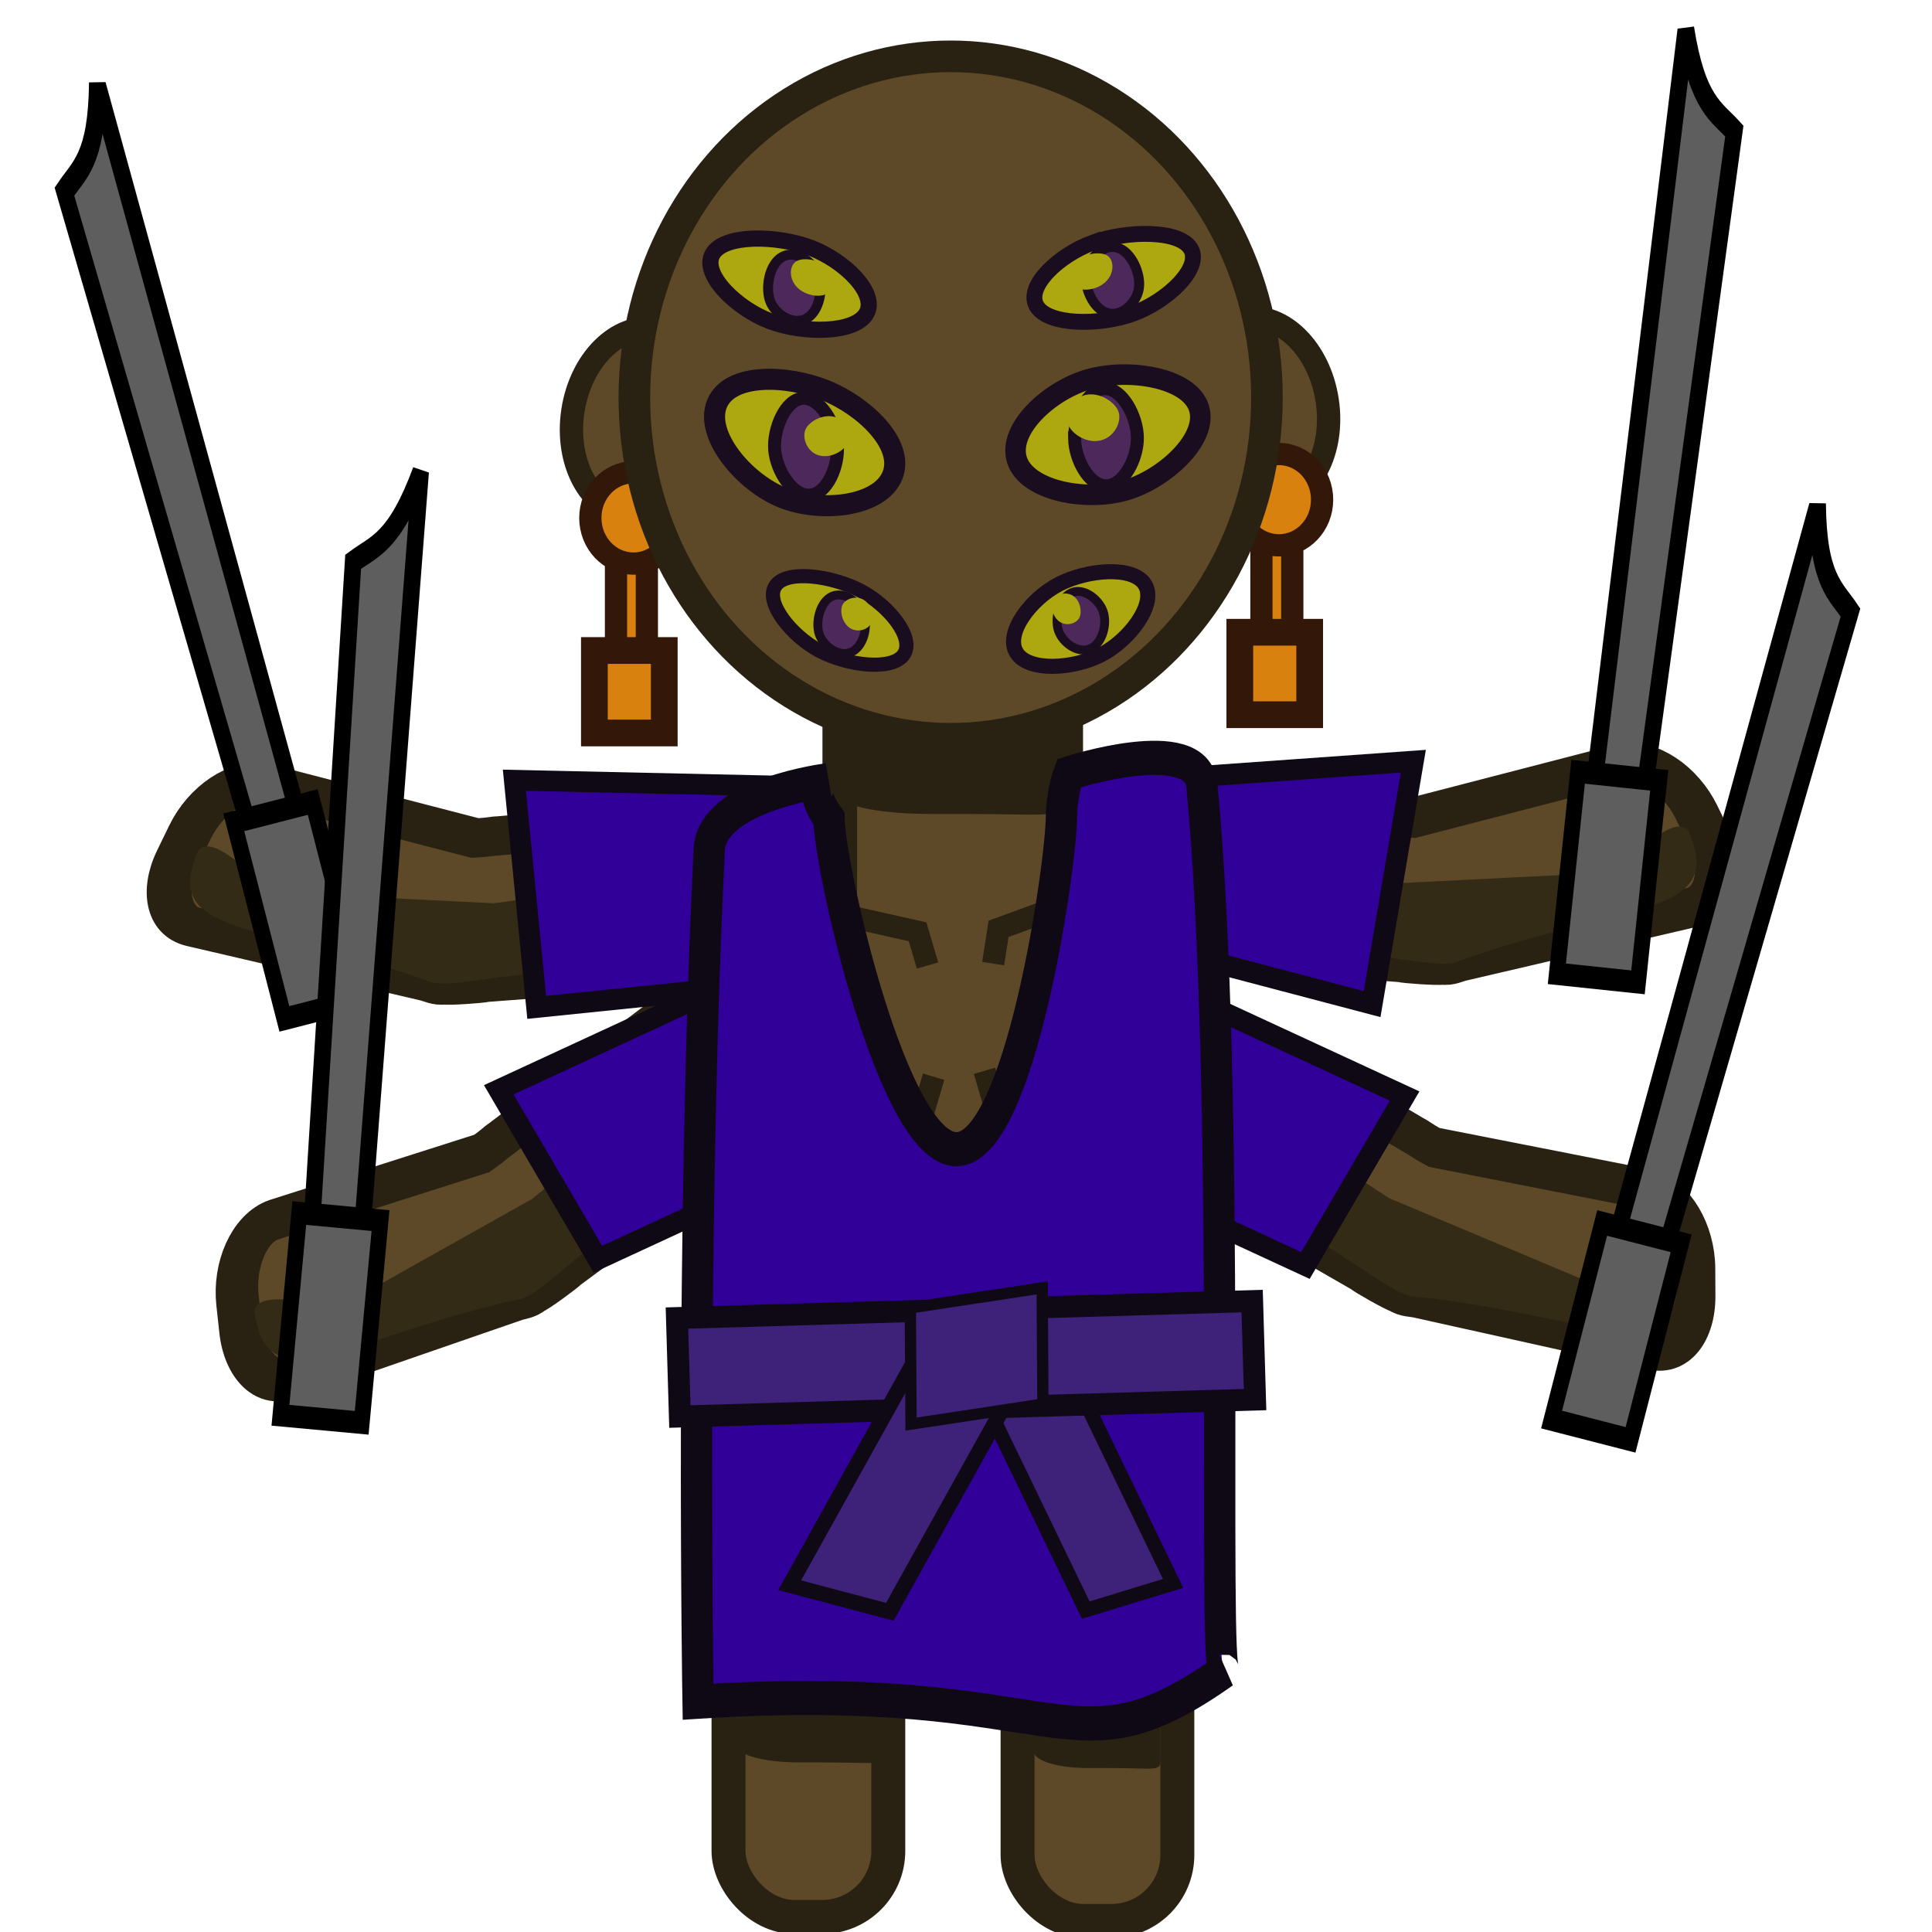 <?xml version="1.0" encoding="UTF-8" standalone="no"?>
<!-- Created with Inkscape (http://www.inkscape.org/) -->

<svg
   width="200"
   height="200"
   viewBox="0 0 52.917 52.917"
   version="1.1"
   id="svg3527"
   inkscape:version="1.4.2 (ebf0e940d0, 2025-05-08)"
   sodipodi:docname="Lord_Orakana.svg"
   xmlns:inkscape="http://www.inkscape.org/namespaces/inkscape"
   xmlns:sodipodi="http://sodipodi.sourceforge.net/DTD/sodipodi-0.dtd"
   xmlns="http://www.w3.org/2000/svg"
   xmlns:svg="http://www.w3.org/2000/svg">
  <sodipodi:namedview
     id="namedview3529"
     pagecolor="#505050"
     bordercolor="#ffffff"
     borderopacity="1"
     inkscape:pageshadow="0"
     inkscape:pageopacity="0"
     inkscape:pagecheckerboard="1"
     inkscape:document-units="mm"
     showgrid="false"
     width="100mm"
     inkscape:zoom="1.7211279"
     inkscape:cx="89.476209"
     inkscape:cy="104.87309"
     inkscape:window-width="1477"
     inkscape:window-height="697"
     inkscape:window-x="0"
     inkscape:window-y="0"
     inkscape:window-maximized="0"
     inkscape:current-layer="layer1"
     inkscape:snap-global="false"
     inkscape:showpageshadow="0"
     inkscape:deskcolor="#505050"
     showguides="true">
    <sodipodi:guide
       position="49.17,83.351"
       orientation="0,-1"
       id="guide68"
       inkscape:locked="false" />
  </sodipodi:namedview>
  <defs
     id="defs3524">
    <inkscape:path-effect
       effect="fillet_chamfer"
       id="path-effect68"
       is_visible="true"
       lpeversion="1"
       nodesatellites_param="F,0,0,1,0,0,0,1 @ F,0,0,1,0,0,0,1 @ F,0,0,1,0,0,0,1 @ F,0,0,1,0,0,0,1 @ F,0,0,1,0,0,0,1 @ F,0,0,1,0,0,0,1 @ F,0,0,1,0,0,0,1 @ F,0,0,1,0,0,0,1 @ F,0,0,1,0,0,0,1"
       radius="0"
       unit="px"
       method="auto"
       mode="F"
       chamfer_steps="1"
       flexible="false"
       use_knot_distance="true"
       apply_no_radius="true"
       apply_with_radius="true"
       only_selected="false"
       hide_knots="false" />
    <inkscape:path-effect
       effect="fillet_chamfer"
       id="path-effect66"
       is_visible="true"
       lpeversion="1"
       nodesatellites_param="F,0,0,1,0,0,0,1 @ F,0,0,1,0,0.449,0,1 @ F,0,0,1,0,0.449,0,1 @ F,0,0,1,0,0,0,1 @ F,0,0,1,0,0,0,1 @ F,0,0,1,0,0,0,1 @ F,0,0,1,0,0,0,1 @ F,0,0,1,0,0,0,1 @ F,0,0,1,0,0,0,1 @ F,0,0,1,0,0,0,1"
       radius="0"
       unit="px"
       method="auto"
       mode="F"
       chamfer_steps="1"
       flexible="false"
       use_knot_distance="true"
       apply_no_radius="true"
       apply_with_radius="true"
       only_selected="false"
       hide_knots="false" />
  </defs>
  <g
     inkscape:label="Camada 1"
     inkscape:groupmode="layer"
     id="layer1">
    <ellipse
       style="fill:#5d4927;fill-opacity:1;stroke:#292112;stroke-width:0.639;stroke-opacity:1"
       id="ellipse66"
       cx="-19.077"
       cy="8.794"
       rx="1.887"
       ry="2.553"
       transform="matrix(-0.989,-0.149,-0.149,0.989,0,0)" />
    <rect
       style="fill:#d9810f;fill-opacity:1;stroke:#331708;stroke-width:0.609;stroke-opacity:1"
       id="rect73"
       width="0.845"
       height="3.536"
       x="34.55"
       y="14.181" />
    <ellipse
       style="fill:#5d4927;fill-opacity:1;stroke:#292112;stroke-width:0.639;stroke-opacity:1"
       id="ellipse65"
       cx="32.427"
       cy="16.258"
       rx="1.887"
       ry="2.553"
       transform="rotate(-8.561)" />
    <g
       id="g37"
       transform="matrix(-0.93,-0.667,-0.578,0.806,65.566,20.829)">
      <path
         id="path36"
         style="fill:#5d4927;fill-opacity:1;stroke:#292112;stroke-width:1.079;stroke-miterlimit:4;stroke-dasharray:none;stroke-opacity:1"
         d="m 19.527,27.992 c -0.364,0.485 -0.858,0.782 -1.294,0.727 l -5.294,-0.611 c -0.088,0.015 -0.906,-0.085 -0.988,-0.132 -0.147,0.006 -0.285,-0.119 -0.409,-0.18 L 6.259,25.193 C 5.702,24.919 5.668,24.039 6.183,23.221 L 6.572,22.602 c 0.515,-0.818 1.379,-1.254 1.937,-0.979 l 4.756,2.504 c 0.373,0.054 0.475,0.033 0.516,0.05 l 5.781,0.594 c 0.634,0.079 0.899,0.872 0.596,1.776 l -0.23,0.685 c -0.095,0.283 -0.234,0.541 -0.4,0.761 z"
         sodipodi:nodetypes="cccccccccccccccc" />
      <path
         id="path37"
         style="fill:#332b16;fill-opacity:1;stroke:none;stroke-width:0.777;stroke-miterlimit:4;stroke-dasharray:none;stroke-opacity:1"
         d="m 19.806,27.964 c -0.371,0.247 -0.873,0.399 -1.317,0.371 l -5.389,-0.312 c -0.089,0.007 -0.922,-0.043 -1.006,-0.067 -0.15,0.003 -0.29,-0.061 -0.417,-0.092 -3.733,-2.496 -6.281,-2.513 -4.977,-4.74 0.524,-0.417 1.322,1.45 1.89,1.59 l 4.841,1.277 c 0.38,0.028 0.484,0.017 0.525,0.026 l 5.884,0.303 c 0.645,0.041 0.915,0.445 0.606,0.906 l -0.234,0.349 c -0.097,0.144 -0.239,0.276 -0.407,0.388 z"
         sodipodi:nodetypes="cccccccccccccc" />
    </g>
    <rect
       style="fill:#5d4927;fill-opacity:1;stroke:#292112;stroke-width:0.93;stroke-dasharray:none;stroke-opacity:1"
       id="rect9"
       width="4.376"
       height="13.876"
       x="27.871"
       y="38.738"
       ry="1.806" />
    <rect
       style="fill:#5d4927;fill-opacity:1;stroke:#292112;stroke-width:0.948;stroke-opacity:1"
       id="rect1"
       width="6.189"
       height="17.347"
       x="23.001"
       y="15.226" />
    <path
       id="path75"
       style="fill:#292112;fill-opacity:1;stroke-width:0.534"
       d="m 25.532,18.833 h 0.926 c 1.347,0 2.432,0.201 2.432,0.451 v 2.56 c 0,0.605 0.214,0.451 -2.432,0.451 h -0.926 c -1.347,0 -2.432,-0.201 -2.432,-0.451 v -2.56 c 0,-0.25 1.085,-0.451 2.432,-0.451 z"
       sodipodi:nodetypes="sssssssss" />
    <rect
       style="fill:#310099;fill-opacity:1;stroke:#0f0916;stroke-width:0.573;stroke-opacity:1"
       id="rect54"
       width="5.378"
       height="7.216"
       x="-16.526"
       y="41.354"
       transform="matrix(0.505,-0.863,0.908,0.42,0,0)" />
    <g
       id="g33"
       transform="matrix(-1.127,-0.199,-0.172,0.977,57.765,1.477)">
      <path
         id="path32"
         style="fill:#5d4927;fill-opacity:1;stroke:#292112;stroke-width:1.079;stroke-miterlimit:4;stroke-dasharray:none;stroke-opacity:1"
         d="m 19.527,27.992 c -0.364,0.485 -0.858,0.782 -1.294,0.727 l -5.294,-0.611 c -0.088,0.015 -0.906,-0.085 -0.988,-0.132 -0.147,0.006 -0.285,-0.119 -0.409,-0.18 L 6.259,25.193 C 5.702,24.919 5.668,24.039 6.183,23.221 L 6.572,22.602 c 0.515,-0.818 1.379,-1.254 1.937,-0.979 l 4.756,2.504 c 0.373,0.054 0.475,0.033 0.516,0.05 l 5.781,0.594 c 0.634,0.079 0.899,0.872 0.596,1.776 l -0.23,0.685 c -0.095,0.283 -0.234,0.541 -0.4,0.761 z"
         sodipodi:nodetypes="cccccccccccccccc" />
      <path
         id="path33"
         style="fill:#332b16;fill-opacity:1;stroke:none;stroke-width:0.777;stroke-miterlimit:4;stroke-dasharray:none;stroke-opacity:1"
         d="m 19.806,27.964 c -0.371,0.247 -0.873,0.399 -1.317,0.371 l -5.389,-0.312 c -0.089,0.007 -0.922,-0.043 -1.006,-0.067 -0.15,0.003 -0.29,-0.061 -0.417,-0.092 -3.733,-2.496 -6.281,-2.513 -4.977,-4.74 0.524,-0.417 1.322,1.45 1.89,1.59 l 4.841,1.277 c 0.38,0.028 0.484,0.017 0.525,0.026 l 5.884,0.303 c 0.645,0.041 0.915,0.445 0.606,0.906 l -0.234,0.349 c -0.097,0.144 -0.239,0.276 -0.407,0.388 z"
         sodipodi:nodetypes="cccccccccccccc" />
    </g>
    <rect
       style="fill:#d9810f;fill-opacity:1;stroke:#331708;stroke-width:0.609;stroke-opacity:1"
       id="rect71"
       width="0.845"
       height="3.536"
       x="16.872"
       y="14.681" />
    <ellipse
       style="fill:#d9810f;fill-opacity:1;stroke:#331708;stroke-width:0.609;stroke-opacity:1"
       id="path68"
       cx="17.351"
       cy="14.186"
       rx="1.182"
       ry="1.25" />
    <ellipse
       style="fill:#d9810f;fill-opacity:1;stroke:#331708;stroke-width:0.609;stroke-opacity:1"
       id="ellipse73"
       cx="35.03"
       cy="13.686"
       rx="1.182"
       ry="1.25" />
    <ellipse
       style="fill:#5d4927;fill-opacity:1;stroke:#292112;stroke-width:0.866;stroke-dasharray:none;stroke-opacity:1"
       id="path2"
       cx="26.038"
       cy="10.889"
       rx="8.663"
       ry="9.346" />
    <path
       id="path16"
       style="fill:#aea810;fill-opacity:1;stroke:#1a0d1f;stroke-width:0.443;stroke-dasharray:none;stroke-opacity:1"
       d="m 22.2,6.785 c 0.916,0.345 1.84,1.238 1.535,1.794 C 23.431,9.136 22.013,9.145 21.097,8.8 20.181,8.455 19.211,7.52 19.515,6.964 19.82,6.407 21.284,6.44 22.2,6.785 Z"
       sodipodi:nodetypes="sssss" />
    <path
       id="path19"
       style="fill:#4d285b;fill-opacity:1;stroke:#1a0d1f;stroke-width:0.272;stroke-dasharray:none;stroke-opacity:1"
       d="m 22.41,7.527 c 0.147,0.363 0.042,0.993 -0.319,1.196 -0.361,0.203 -0.843,-0.097 -0.99,-0.46 -0.147,-0.363 -0.038,-1.023 0.324,-1.226 0.361,-0.203 0.838,0.127 0.985,0.491 z"
       sodipodi:nodetypes="sssss" />
    <path
       id="path20"
       style="fill:#aea810;fill-opacity:1;stroke:none;stroke-width:0.072"
       d="m 22.666,8.032 c -0.17,0.122 -0.584,0.084 -0.825,-0.155 -0.241,-0.239 -0.219,-0.587 -0.048,-0.709 0.17,-0.122 0.604,-0.083 0.845,0.156 0.241,0.239 0.199,0.586 0.029,0.708 z"
       sodipodi:nodetypes="sssss" />
    <g
       id="g35"
       transform="matrix(0.848,-0.769,0.666,0.735,-14.121,24.06)">
      <path
         id="path34"
         style="fill:#5d4927;fill-opacity:1;stroke:#292112;stroke-width:1.079;stroke-miterlimit:4;stroke-dasharray:none;stroke-opacity:1"
         d="m 19.527,27.992 c -0.364,0.485 -0.858,0.782 -1.294,0.727 l -5.294,-0.611 c -0.088,0.015 -0.906,-0.085 -0.988,-0.132 -0.147,0.006 -0.285,-0.119 -0.409,-0.18 L 6.259,25.193 C 5.702,24.919 5.668,24.039 6.183,23.221 L 6.572,22.602 c 0.515,-0.818 1.379,-1.254 1.937,-0.979 l 4.756,2.504 c 0.373,0.054 0.475,0.033 0.516,0.05 l 5.781,0.594 c 0.634,0.079 0.899,0.872 0.596,1.776 l -0.23,0.685 c -0.095,0.283 -0.234,0.541 -0.4,0.761 z"
         sodipodi:nodetypes="cccccccccccccccc" />
      <path
         id="path35"
         style="fill:#332b16;fill-opacity:1;stroke:none;stroke-width:0.777;stroke-miterlimit:4;stroke-dasharray:none;stroke-opacity:1"
         d="m 19.806,27.964 c -0.371,0.247 -0.873,0.399 -1.317,0.371 l -5.389,-0.312 c -0.089,0.007 -0.922,-0.043 -1.006,-0.067 -0.15,0.003 -0.29,-0.061 -0.417,-0.092 -3.733,-2.496 -6.281,-2.513 -4.977,-4.74 0.524,-0.417 1.322,1.45 1.89,1.59 l 4.841,1.277 c 0.38,0.028 0.484,0.017 0.525,0.026 l 5.884,0.303 c 0.645,0.041 0.915,0.445 0.606,0.906 l -0.234,0.349 c -0.097,0.144 -0.239,0.276 -0.407,0.388 z"
         sodipodi:nodetypes="cccccccccccccc" />
    </g>
    <rect
       style="fill:#5d4927;fill-opacity:1;stroke:#292112;stroke-width:0.93;stroke-dasharray:none;stroke-opacity:1"
       id="rect63"
       width="4.376"
       height="13.876"
       x="19.954"
       y="38.628"
       ry="1.806" />
    <path
       id="rect10"
       style="fill:#292112;fill-opacity:1;stroke-width:0.448"
       d="m 21.893,44.81 h 0.651 c 0.947,0 1.709,0.201 1.709,0.451 v 2.56 c 0,0.605 0.15,0.451 -1.709,0.451 H 21.893 c -0.947,0 -1.709,-0.201 -1.709,-0.451 v -2.56 c 0,-0.25 0.762,-0.451 1.709,-0.451 z"
       sodipodi:nodetypes="sssssssss" />
    <path
       id="path21"
       style="fill:#292112;fill-opacity:1;stroke-width:0.413"
       d="m 29.775,44.963 h 0.554 c 0.807,0 1.456,0.201 1.456,0.451 v 2.56 c 0,0.605 0.128,0.451 -1.456,0.451 h -0.554 c -0.807,0 -1.456,-0.201 -1.456,-0.451 v -2.56 c 0,-0.25 0.65,-0.451 1.456,-0.451 z"
       sodipodi:nodetypes="sssssssss" />
    <g
       id="g31"
       transform="matrix(1.127,-0.199,0.172,0.977,-6.092,2.02)">
      <path
         id="path4"
         style="fill:#5d4927;fill-opacity:1;stroke:#292112;stroke-width:1.079;stroke-miterlimit:4;stroke-dasharray:none;stroke-opacity:1"
         d="m 19.527,27.992 c -0.364,0.485 -0.858,0.782 -1.294,0.727 l -5.294,-0.611 c -0.088,0.015 -0.906,-0.085 -0.988,-0.132 -0.147,0.006 -0.285,-0.119 -0.409,-0.18 L 6.259,25.193 C 5.702,24.919 5.668,24.039 6.183,23.221 L 6.572,22.602 c 0.515,-0.818 1.379,-1.254 1.937,-0.979 l 4.756,2.504 c 0.373,0.054 0.475,0.033 0.516,0.05 l 5.781,0.594 c 0.634,0.079 0.899,0.872 0.596,1.776 l -0.23,0.685 c -0.095,0.283 -0.234,0.541 -0.4,0.761 z"
         sodipodi:nodetypes="cccccccccccccccc" />
      <path
         id="path31"
         style="fill:#332b16;fill-opacity:1;stroke:none;stroke-width:0.777;stroke-miterlimit:4;stroke-dasharray:none;stroke-opacity:1"
         d="m 19.806,27.964 c -0.371,0.247 -0.873,0.399 -1.317,0.371 l -5.389,-0.312 c -0.089,0.007 -0.922,-0.043 -1.006,-0.067 -0.15,0.003 -0.29,-0.061 -0.417,-0.092 -3.733,-2.496 -6.281,-2.513 -4.977,-4.74 0.524,-0.417 1.322,1.45 1.89,1.59 l 4.841,1.277 c 0.38,0.028 0.484,0.017 0.525,0.026 l 5.884,0.303 c 0.645,0.041 0.915,0.445 0.606,0.906 l -0.234,0.349 c -0.097,0.144 -0.239,0.276 -0.407,0.388 z"
         sodipodi:nodetypes="cccccccccccccc" />
    </g>
    <rect
       style="fill:#310099;fill-opacity:1;stroke:#0f0916;stroke-width:0.573;stroke-opacity:1"
       id="rect53"
       width="5.378"
       height="7.216"
       x="-38.36"
       y="-3.917"
       transform="matrix(-0.505,-0.863,-0.908,0.42,0,0)" />
    <path
       id="rect52"
       style="fill:#310099;stroke:#0f0916;stroke-width:0.573"
       transform="matrix(-0.144,-0.99,-0.999,0.05,0,0)"
       d="m -28.027,-17.918 5.378,0 0.511,7.006 -6.269,0.292 z"
       sodipodi:nodetypes="ccccc" />
    <path
       id="rect55"
       style="fill:#310099;stroke:#0f0916;stroke-width:0.572"
       d="m 31.271,25.84 0.26,-4.479 7.18,-0.512 -1.13,6.653 z"
       sodipodi:nodetypes="ccccc" />
    <path
       style="fill:none;fill-opacity:1;stroke:#292112;stroke-width:0.609;stroke-opacity:1"
       d="m 21.491,24.706 3.641,0.815 0.272,0.924"
       id="path74" />
    <path
       style="fill:none;fill-opacity:1;stroke:#292112;stroke-width:0.609;stroke-opacity:1"
       d="m 30.855,24.157 -3.504,1.284 -0.149,0.952"
       id="path76" />
    <path
       style="fill:none;fill-opacity:1;stroke:#292112;stroke-width:0.609;stroke-opacity:1"
       d="m 21.659,31.231 3.641,-0.815 0.272,-0.924"
       id="path77" />
    <path
       style="fill:none;fill-opacity:1;stroke:#292112;stroke-width:0.609;stroke-opacity:1"
       d="m 30.879,31.068 -3.641,-0.815 -0.272,-0.924"
       id="path78" />
    <path
       id="rect56"
       style="fill:#310099;fill-opacity:1;stroke:#0f0916;stroke-width:0.859;stroke-dasharray:none;stroke-opacity:1"
       d="m 19.414,25.517 c -0.519,9.704 -0.307,21.432 -0.307,21.432 10.226,-0.605 10.107,2.036 14.444,-0.771 -0.332,0.111 0.194,-14.449 -0.616,-22.275 -0.14,-1.354 -3.647,-0.306 -3.647,-0.306 -0.135,0.32 -0.208,0.819 -0.208,1.086 0,1.162 -1.12,8.371 -2.882,8.371 -1.761,-1.7e-5 -3.497,-7.156 -3.497,-8.318 -0.224,-0.281 -0.555,-0.825 -0.042,-0.961 0,0 -3.171,0.356 -3.245,1.743 z"
       sodipodi:nodetypes="sccscccccss"
       transform="matrix(0.998,0,0,1.089,0.051,-4.519)"
       inkscape:original-d="m 19.414496,25.516732 c -0.518809,9.703979 -0.307454,21.431667 -0.307454,21.431667 10.225904,-0.605201 10.106934,2.035525 14.444356,-0.770548 -0.331653,0.110551 0.193543,-14.44875 -0.6157,-22.27525 -0.139964,-1.35365 -3.647496,-0.30627 -3.647496,-0.30627 -0.135497,0.319831 -0.208038,0.819153 -0.208143,1.086316 0,1.161992 -1.120232,8.370563 -2.881648,8.370579 -1.761416,-1.7e-5 -3.496976,-7.156457 -3.496976,-8.318448 -0.223651,-0.281481 -0.555453,-0.824767 -0.04171,-0.961195 0,0 -3.171063,0.35587 -3.245232,1.743149 z"
       inkscape:path-effect="#path-effect66" />
    <path
       id="path15"
       style="fill:#aea810;fill-opacity:1;stroke:#1a0d1f;stroke-width:0.388;stroke-dasharray:none;stroke-opacity:1"
       d="m 23.586,16.187 c 0.762,0.405 1.48,1.29 1.165,1.743 -0.315,0.453 -1.544,0.301 -2.306,-0.104 -0.762,-0.405 -1.516,-1.332 -1.201,-1.785 0.315,-0.453 1.58,-0.259 2.341,0.146 z"
       sodipodi:nodetypes="sssss" />
    <path
       id="path17"
       style="fill:#4d285b;fill-opacity:1;stroke:#1a0d1f;stroke-width:0.243;stroke-dasharray:none;stroke-opacity:1"
       d="m 23.665,16.85 c 0.113,0.331 -0.017,0.87 -0.356,1.014 -0.339,0.143 -0.757,-0.164 -0.87,-0.495 -0.113,-0.331 0.023,-0.896 0.361,-1.04 0.339,-0.143 0.752,0.19 0.865,0.52 z"
       sodipodi:nodetypes="sssss" />
    <path
       id="path18"
       style="fill:#aea810;fill-opacity:1;stroke:none;stroke-width:0.059"
       d="m 23.853,17.08 c -0.084,0.166 -0.364,0.261 -0.578,0.118 -0.214,-0.143 -0.28,-0.471 -0.196,-0.636 0.084,-0.166 0.377,-0.266 0.591,-0.123 0.214,0.143 0.267,0.476 0.183,0.641 z"
       sodipodi:nodetypes="sssss" />
    <path
       id="path22"
       style="fill:#aea810;fill-opacity:1;stroke:#1a0d1f;stroke-width:0.413;stroke-dasharray:none;stroke-opacity:1"
       d="m 29,16.002 c -0.765,0.398 -1.482,1.338 -1.16,1.871 0.322,0.533 1.561,0.455 2.326,0.058 0.765,-0.398 1.518,-1.383 1.196,-1.916 -0.322,-0.533 -1.597,-0.411 -2.362,-0.013 z"
       sodipodi:nodetypes="sssss" />
    <rect
       style="fill:#3e2178;fill-opacity:1;stroke:#0f0916;stroke-width:0.4;stroke-opacity:1"
       id="rect39"
       width="2.502"
       height="7.564"
       x="7.678"
       y="43.927"
       transform="matrix(0.956,-0.292,0.435,0.9,0,0)" />
    <rect
       style="fill:#3e2178;fill-opacity:1;stroke:#0f0916;stroke-width:0.6;stroke-opacity:1"
       id="rect37"
       width="15.761"
       height="2.699"
       x="17.469"
       y="36.632"
       transform="rotate(-1.69)" />
    <rect
       style="fill:#3e2178;fill-opacity:1;stroke:#0f0916;stroke-width:0.431;stroke-opacity:1"
       id="rect40"
       width="2.837"
       height="7.757"
       x="-44.098"
       y="29.837"
       transform="matrix(-0.967,-0.256,-0.486,0.874,0,0)" />
    <rect
       style="fill:#3e2178;fill-opacity:1;stroke:#0f0916;stroke-width:0.313;stroke-opacity:1"
       id="rect38"
       width="3.652"
       height="3.183"
       x="24.971"
       y="39.568"
       transform="matrix(0.989,-0.15,0.006,1,0,0)" />
    <g
       id="g46"
       transform="matrix(0.711,0.075,-0.105,0.998,14.201,-3.997)">
      <path
         id="rect45"
         style="fill:#5e5e5e;fill-opacity:1;stroke:#000000;stroke-width:0.637;stroke-opacity:1"
         d="M 45.18,1.427 C 45.931,3.423 46.682,3.556 47.434,4.036 L 46.619,22.976 44.69,23.139 Z"
         sodipodi:nodetypes="ccccc" />
      <rect
         style="fill:#5e5e5e;fill-opacity:1;stroke:#000000;stroke-width:0.609;stroke-opacity:1"
         id="rect46"
         width="3.125"
         height="5.544"
         x="44.051"
         y="21.876" />
    </g>
    <g
       id="g47"
       transform="matrix(0.692,0.178,-0.25,0.971,18.869,4.415)">
      <path
         id="path46"
         style="fill:#5e5e5e;fill-opacity:1;stroke:#000000;stroke-width:0.637;stroke-opacity:1"
         d="M 45.18,1.427 C 45.931,3.423 46.682,3.556 47.434,4.036 L 46.619,22.976 44.69,23.139 Z"
         sodipodi:nodetypes="ccccc" />
      <rect
         style="fill:#5e5e5e;fill-opacity:1;stroke:#000000;stroke-width:0.609;stroke-opacity:1"
         id="rect47"
         width="3.125"
         height="5.544"
         x="44.051"
         y="21.876" />
    </g>
    <g
       id="g48"
       transform="matrix(-0.692,0.178,0.25,0.971,33.58,-7.115)">
      <path
         id="path47"
         style="fill:#5e5e5e;fill-opacity:1;stroke:#000000;stroke-width:0.637;stroke-opacity:1"
         d="M 45.18,1.427 C 45.931,3.423 46.682,3.556 47.434,4.036 L 46.619,22.976 44.69,23.139 Z"
         sodipodi:nodetypes="ccccc" />
      <rect
         style="fill:#5e5e5e;fill-opacity:1;stroke:#000000;stroke-width:0.609;stroke-opacity:1"
         id="rect48"
         width="3.125"
         height="5.544"
         x="44.051"
         y="21.876" />
    </g>
    <g
       id="g49"
       transform="matrix(-0.712,-0.066,-0.093,0.999,43.821,14.485)">
      <path
         id="path48"
         style="fill:#5e5e5e;fill-opacity:1;stroke:#000000;stroke-width:0.637;stroke-opacity:1"
         d="M 45.18,1.427 C 45.931,3.423 46.682,3.556 47.434,4.036 L 46.619,22.976 44.69,23.139 Z"
         sodipodi:nodetypes="ccccc" />
      <rect
         style="fill:#5e5e5e;fill-opacity:1;stroke:#000000;stroke-width:0.609;stroke-opacity:1"
         id="rect49"
         width="3.125"
         height="5.544"
         x="44.051"
         y="21.876" />
    </g>
    <path
       id="path55"
       style="fill:#aea810;fill-opacity:1;stroke:#1a0d1f;stroke-width:0.563;stroke-dasharray:none;stroke-opacity:1"
       d="m 29.837,10.382 c -1.081,0.3 -2.249,1.367 -1.984,2.212 0.265,0.844 1.863,1.146 2.945,0.846 1.081,-0.3 2.307,-1.417 2.042,-2.262 -0.265,-0.844 -1.921,-1.096 -3.002,-0.796 z"
       sodipodi:nodetypes="sssss" />
    <path
       id="path56"
       style="fill:#4d285b;fill-opacity:1;stroke:#1a0d1f;stroke-width:0.355;stroke-dasharray:none;stroke-opacity:1"
       d="m 29.432,11.999 c 0.004,0.576 0.393,1.31 0.869,1.307 0.475,-0.003 0.856,-0.742 0.852,-1.318 -0.004,-0.576 -0.411,-1.346 -0.886,-1.343 -0.475,0.003 -0.838,0.778 -0.834,1.354 z"
       sodipodi:nodetypes="sssss" />
    <path
       id="path57"
       style="fill:#aea810;fill-opacity:1;stroke:none;stroke-width:0.091"
       d="m 29.253,11.611 c 0.087,0.27 0.508,0.543 0.89,0.453 0.383,-0.09 0.582,-0.509 0.495,-0.78 -0.087,-0.27 -0.527,-0.557 -0.91,-0.466 -0.383,0.09 -0.562,0.523 -0.476,0.793 z"
       sodipodi:nodetypes="sssss" />
    <path
       id="path62"
       style="fill:#aea810;fill-opacity:1;stroke:#1a0d1f;stroke-width:0.577;stroke-dasharray:none;stroke-opacity:1"
       d="m 22.603,10.688 c 1.043,0.418 2.19,1.478 1.84,2.338 -0.349,0.86 -1.966,1.023 -3.009,0.605 -1.043,-0.418 -2.146,-1.709 -1.797,-2.569 0.349,-0.86 1.922,-0.792 2.965,-0.374 z"
       sodipodi:nodetypes="sssss" />
    <path
       id="path63"
       style="fill:#4d285b;fill-opacity:1;stroke:#1a0d1f;stroke-width:0.355;stroke-dasharray:none;stroke-opacity:1"
       d="m 22.934,12.182 c 0.048,0.574 -0.274,1.34 -0.747,1.38 -0.473,0.04 -0.919,-0.662 -0.968,-1.235 -0.048,-0.574 0.288,-1.377 0.762,-1.417 0.473,-0.04 0.905,0.699 0.953,1.273 z"
       sodipodi:nodetypes="sssss" />
    <path
       id="path64"
       style="fill:#aea810;fill-opacity:1;stroke:none;stroke-width:0.078"
       d="m 23.207,12.141 c -0.099,0.226 -0.482,0.43 -0.798,0.325 -0.316,-0.105 -0.444,-0.479 -0.345,-0.705 0.099,-0.226 0.5,-0.44 0.816,-0.336 0.316,0.105 0.427,0.489 0.327,0.715 z"
       sodipodi:nodetypes="sssss" />
    <path
       id="path69"
       style="fill:#aea810;fill-opacity:1;stroke:#1a0d1f;stroke-width:0.435;stroke-dasharray:none;stroke-opacity:1"
       d="m 29.929,6.647 c -0.917,0.333 -1.843,1.194 -1.538,1.731 0.305,0.537 1.726,0.546 2.643,0.213 0.917,-0.333 1.889,-1.235 1.584,-1.771 -0.305,-0.537 -1.772,-0.505 -2.689,-0.172 z"
       sodipodi:nodetypes="sssss" />
    <path
       id="path70"
       style="fill:#4d285b;fill-opacity:1;stroke:#1a0d1f;stroke-width:0.272;stroke-dasharray:none;stroke-opacity:1"
       d="m 29.752,7.482 c -0.061,0.387 0.183,0.977 0.581,1.093 C 30.731,8.691 31.132,8.291 31.193,7.903 31.255,7.516 31,6.898 30.602,6.782 30.204,6.666 29.814,7.095 29.752,7.482 Z"
       sodipodi:nodetypes="sssss" />
    <path
       id="path71"
       style="fill:#aea810;fill-opacity:1;stroke:none;stroke-width:0.072"
       d="m 29.458,7.862 c 0.169,0.124 0.583,0.092 0.827,-0.144 0.244,-0.235 0.227,-0.584 0.058,-0.708 -0.169,-0.124 -0.602,-0.091 -0.847,0.145 -0.244,0.235 -0.207,0.583 -0.038,0.707 z"
       sodipodi:nodetypes="sssss" />
    <rect
       style="fill:#d9810f;fill-opacity:1;stroke:#331708;stroke-width:0.732;stroke-opacity:1"
       id="rect72"
       width="1.914"
       height="2.259"
       x="16.28"
       y="17.817" />
    <rect
       style="fill:#d9810f;fill-opacity:1;stroke:#331708;stroke-width:0.732;stroke-opacity:1"
       id="rect74"
       width="1.914"
       height="2.259"
       x="33.958"
       y="17.317" />
    <path
       id="path79"
       style="fill:#4d285b;fill-opacity:1;stroke:#1a0d1f;stroke-width:0.243;stroke-dasharray:none;stroke-opacity:1"
       d="m 30.217,16.754 c 0.113,0.331 -0.017,0.87 -0.356,1.014 -0.339,0.143 -0.757,-0.164 -0.87,-0.495 -0.113,-0.331 0.023,-0.896 0.361,-1.04 0.339,-0.143 0.752,0.19 0.865,0.52 z"
       sodipodi:nodetypes="sssss" />
    <path
       id="path80"
       style="fill:#aea810;fill-opacity:1;stroke:none;stroke-width:0.055"
       d="m 29.563,16.92 c -0.078,0.155 -0.339,0.244 -0.538,0.111 -0.199,-0.134 -0.261,-0.44 -0.183,-0.595 0.078,-0.155 0.351,-0.249 0.551,-0.115 0.199,0.134 0.248,0.445 0.17,0.6 z"
       sodipodi:nodetypes="sssss" />
  </g>
</svg>
